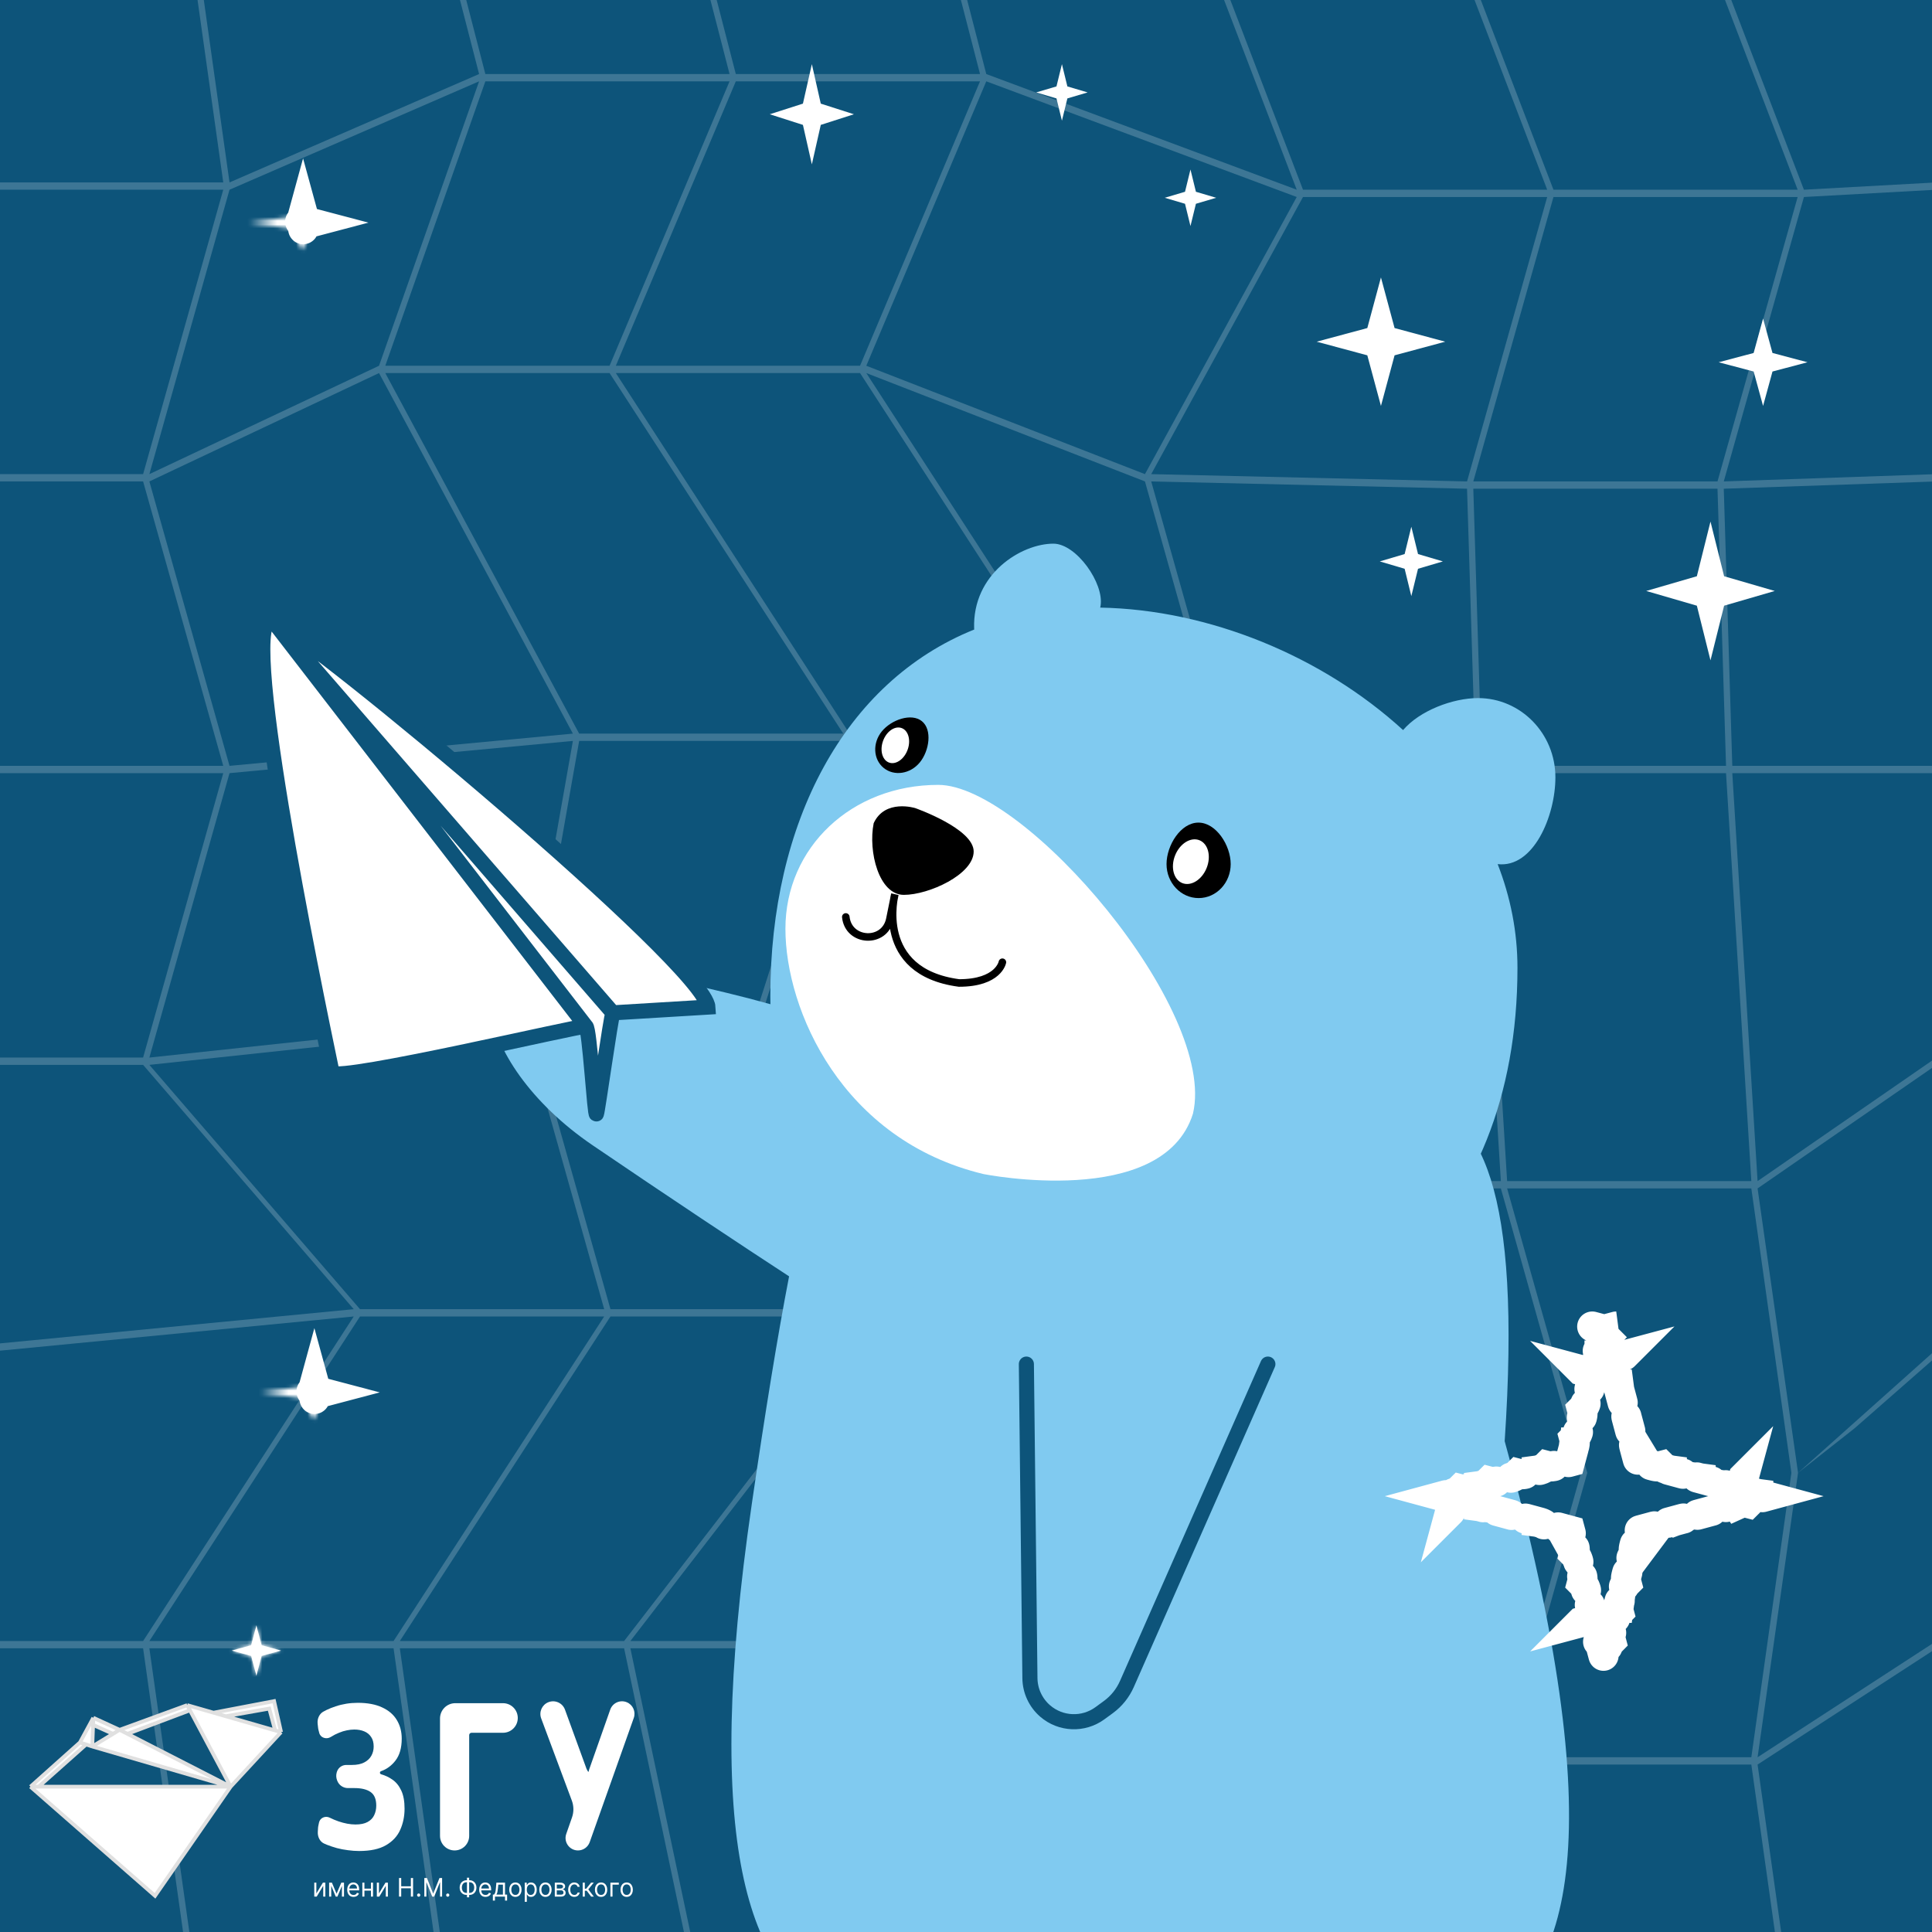 <svg width="512" height="512" viewBox="0 0 512 512" fill="none" xmlns="http://www.w3.org/2000/svg">
<rect x="0" y="0" width="512" height="512" fill="#808080" stroke="none"/>
<g clip-path="url(#clip0_55_574)">
<rect width="512" height="512" fill="#0D547A"/>
<path fill-rule="evenodd" clip-rule="evenodd" d="M-17 -28H514V513.159H-17V-28ZM-16.17 -27.034H48.545L59.165 48.342H-16.17V-27.034ZM50.205 -27.034H114.92L126.965 19.622L60.825 48.342L50.205 -27.034ZM181.295 -27.034H116.58L128.624 19.622H193.34L181.295 -27.034ZM182.955 -27.034H247.67L259.715 19.622H194.999L182.955 -27.034ZM314.045 -27.034H249.33L261.374 19.622L343.647 50.275L314.045 -27.034ZM315.705 -27.034H380.42L410.022 50.275H345.307L315.705 -27.034ZM446.795 -27.034H382.08L411.682 50.275H476.397L446.795 -27.034ZM448.455 -27.034H513.17V48.342L478.057 50.275L448.455 -27.034ZM59.165 50.275H-16.17V125.65H37.925L59.165 50.275ZM60.825 50.275L126.965 21.555L100.446 96.93L39.585 125.65L60.825 50.275ZM193.34 21.555H128.624L102.106 96.93H161.543L193.34 21.555ZM194.999 21.555H259.715L227.918 96.93H163.203L194.999 21.555ZM343.647 52.208L261.374 21.555L229.578 96.93L303.425 125.65L343.647 52.208ZM345.307 52.208H410.022L388.782 127.583L305.085 125.65L345.307 52.208ZM476.397 52.208H411.682L390.441 127.583H455.157L476.397 52.208ZM478.057 52.208L513.17 50.275V125.65L456.817 127.583L478.057 52.208ZM37.925 127.583H-16.17V202.959H59.165L37.925 127.583ZM39.585 127.583L100.446 98.863L151.823 194.416L60.825 202.959L39.585 127.583ZM161.543 98.863H102.106L153.483 194.416H223.477L161.543 98.863ZM163.203 98.863H227.918L289.852 194.416H225.136L163.203 98.863ZM303.425 127.583L229.578 98.863L291.511 194.416L324.665 202.959L303.425 127.583ZM305.085 127.583L388.782 129.516L391.04 202.959H326.325L305.085 127.583ZM455.157 129.516H390.441L392.7 202.959H457.415L455.157 129.516ZM456.817 129.516L513.17 127.583V202.959H459.075L456.817 129.516ZM59.165 204.892H-16.17V280.267H37.925L59.165 204.892ZM60.825 204.892L151.823 196.349L138.879 269.637L39.585 280.267L60.825 204.892ZM223.477 196.349H153.483L140.538 269.637H199.976L223.477 196.349ZM225.136 196.349H289.852L259.715 313.007L201.635 269.637L225.136 196.349ZM324.665 204.892L291.511 196.349L261.374 313.007H331.368L324.665 204.892ZM326.325 204.892H391.04L397.743 313.007H333.027L326.325 204.892ZM457.415 204.892H392.7L399.402 313.007H464.118L457.415 204.892ZM459.075 204.892H513.17V280.267L465.777 313.007L459.075 204.892ZM37.925 282.2H-16.17V357.576L93.744 346.946L37.925 282.2ZM39.585 282.2L138.879 271.57L160.119 346.946H95.403L39.585 282.2ZM199.976 271.57H140.538L161.778 346.946H231.772L199.976 271.57ZM201.635 271.57L259.715 314.94L288.192 383.5L233.431 346.946L201.635 271.57ZM331.368 314.94H261.374L289.852 383.5L352.608 390.316L331.368 314.94ZM333.027 314.94H397.743L418.983 390.316H354.267L333.027 314.94ZM464.118 314.94H399.402L420.642 390.316H474.738L464.118 314.94ZM465.777 314.94L513.17 282.2V357.576L476.5 390.316L465.777 314.94ZM93.744 348.879L-16.17 359.508V434.884H37.925L93.744 348.879ZM95.403 348.879H160.119L104.3 434.884H39.585L95.403 348.879ZM231.772 348.879H161.778L105.96 434.884H165.397L231.772 348.879ZM233.431 348.879L288.192 383.5L231.772 434.884H167.056L233.431 348.879ZM352.608 390.316L289.852 383.5L233.431 434.884L331.368 465.692L352.608 390.316ZM354.267 390.316H418.983L397.743 465.692H333.027L354.267 390.316ZM474.738 390.316H420.642L399.402 465.692H464.118L474.738 390.316ZM476.5 390.316L491.5 378.5L513.17 359.508V434.884L465.777 465.692L476.5 390.316ZM37.925 436.817H-16.17V512.193H48.545L37.925 436.817ZM39.585 436.817H104.3L114.92 512.193H50.205L39.585 436.817ZM165.397 436.817H105.96L116.58 512.193H181.295L165.397 436.817ZM167.056 436.817H231.772L247.67 512.193H182.955L167.056 436.817ZM331.368 467.624L233.431 436.817L249.33 512.193L341.988 543L331.368 467.624ZM333.027 467.624H397.743L408.363 543H343.647L333.027 467.624ZM464.118 467.624H399.402L410.022 543H474.738L464.118 467.624ZM465.777 467.624L513.17 436.817V512.193L476.397 543L465.777 467.624Z" fill="white" fill-opacity="0.2"/>
<path d="M215.149 17L217.514 27.463L226.297 30.28L217.514 33.097L215.149 43.56L212.784 33.097L204 30.28L212.784 27.463L215.149 17Z" fill="white"/>
<path d="M281.421 17L282.866 22.902L288.234 24.492L282.866 26.081L281.421 31.983L279.976 26.081L274.608 24.492L279.976 22.902L281.421 17Z" fill="white"/>
<path d="M315.486 44.922L316.932 50.824L322.299 52.413L316.932 54.002L315.486 59.905L314.041 54.002L308.673 52.413L314.041 50.824L315.486 44.922Z" fill="white"/>
<path d="M365.965 73.526L369.578 86.94L382.998 90.552L369.578 94.163L365.965 107.577L362.352 94.163L348.933 90.552L362.352 86.94L365.965 73.526Z" fill="white"/>
<path d="M374.017 139.586L375.791 146.83L382.378 148.78L375.791 150.73L374.017 157.974L372.243 150.73L365.655 148.78L372.243 146.83L374.017 139.586Z" fill="white"/>
<path d="M467.232 84.422L469.728 93.544L479 96L469.728 98.456L467.232 107.577L464.736 98.456L455.464 96L464.736 93.544L467.232 84.422Z" fill="white"/>
<path d="M453.296 138.224L456.91 152.711L470.329 156.612L456.91 160.513L453.296 175L449.683 160.513L436.264 156.612L449.683 152.711L453.296 138.224Z" fill="white"/>
<path d="M157.034 303.495C124.389 281.282 118.003 245.127 156.322 254.652C186.77 262.221 229.244 269.299 224.912 278.661C224.243 280.106 224.317 282.98 224.808 286.755C239.504 264.953 258.758 297.094 303.755 299.926C356.222 299.926 407.755 247.926 398.755 381.926C456.254 591.424 354.222 533.426 301.755 533.426C249.288 533.426 172.755 579.924 199.255 398.426C202.837 373.888 206.055 354.103 209.116 338.244C196.952 330.324 176.684 316.865 157.034 303.495Z" fill="#80CAF0"/>
<path d="M279.158 144.076C285.233 144.076 292.658 154.576 291.658 160.576C291.633 160.729 291.603 160.877 291.571 161.02C320.396 161.548 350.376 173.863 371.835 193.476C376.191 188.349 384.977 185.001 391.698 185C403.02 185 412.198 194.403 412.198 206C412.198 216.241 406.373 230.118 396.896 228.998C400.273 237.665 402.145 246.888 402.145 256.5C402.144 325.5 355.492 361.5 301.645 361.5C247.797 361.5 204.145 317.848 204.145 264C204.145 218.032 223.689 180.709 258.188 166.828C258.17 166.749 258.158 166.666 258.158 166.576C257.658 152.076 270.658 144.076 279.158 144.076Z" fill="#80CAF0"/>
<path d="M316.145 295.141C308.145 320.641 260.645 311.141 260.645 311.141C223.145 302.141 208.145 267.68 208.145 246.141C208.145 224.602 225.645 208 248.645 208C271.645 208 322.645 267.641 316.145 295.141Z" fill="white"/>
<path d="M258.034 225.65C258.034 231.725 246.161 237.15 239.534 237.15C232.906 237.15 230.034 225.65 231.534 218.15C234.534 211.65 242.534 214.15 242.534 214.15C242.534 214.15 258.034 219.575 258.034 225.65Z" fill="black"/>
<path d="M326.145 229C326.145 233.971 322.339 238 317.645 238C312.95 238 309.145 233.971 309.145 229C309.145 224.03 312.898 218 317.593 218C322.287 218 326.145 224.03 326.145 229Z" fill="black"/>
<ellipse cx="315.594" cy="228.35" rx="4.5" ry="6.115" transform="rotate(21.811 315.594 228.35)" fill="white"/>
<path d="M233.69 193.825C231.18 196.908 231.401 201.245 234.185 203.512C236.969 205.778 241.261 205.116 243.772 202.032C246.282 198.949 247.102 193.396 244.318 191.129C241.534 188.863 236.201 190.741 233.69 193.825Z" fill="black"/>
<ellipse cx="3.464" cy="4.863" rx="3.464" ry="4.863" transform="matrix(-0.959 -0.283 -0.313 0.95 242.118 193.875)" fill="white"/>
<path d="M224.145 243V243C224.844 249.735 234.479 250.199 235.822 243.562L236.846 238.5L237.145 237C237.145 237 231.645 257.5 254.145 260.5C264.645 260.5 265.645 255 265.645 255" stroke="black" stroke-width="2" stroke-linecap="round"/>
<path d="M88.029 284.365C82.918 259.866 62.425 160.565 72.295 164.494C82.165 168.424 186.915 255.702 187.606 266.889L162.416 268.412C161.827 269.89 158.422 294.311 158.069 295.197C157.628 296.305 156.262 272.38 155.275 271.987C154.288 271.594 90.548 286.652 88.029 284.365Z" fill="white"/>
<path d="M72.295 164.494C62.425 160.565 82.918 259.866 88.029 284.365C90.548 286.652 154.288 271.594 155.275 271.987M72.295 164.494C82.165 168.424 186.915 255.702 187.606 266.889L162.416 268.412M72.295 164.494L162.416 268.412M72.295 164.494L155.275 271.987M162.416 268.412C161.827 269.89 158.422 294.311 158.069 295.197C157.628 296.305 156.262 272.38 155.275 271.987" stroke="#0D547A" stroke-width="4"/>
<path d="M80.745 58.673L81.983 59L80.745 59.327L80.319 60.879L79.894 59.327L78.655 59L79.894 58.673L80.319 57.12L80.745 58.673Z" stroke="white" stroke-width="8" stroke-linecap="round" stroke-dasharray="4 4"/>
<mask id="path-21-inside-1_55_574" fill="white">
<path d="M80.073 51.714L83.064 57.454L94.176 59L83.064 60.545L80.073 66.286L77.081 60.545L65.969 59L77.081 57.454L80.073 51.714Z"/>
</mask>
<path d="M80.073 51.714L83.62 49.865L80.073 43.06L76.525 49.865L80.073 51.714ZM83.064 57.454L79.517 59.303L80.47 61.132L82.513 61.416L83.064 57.454ZM94.176 59L94.727 62.962V55.038L94.176 59ZM83.064 60.545L82.513 56.584L80.47 56.868L79.517 58.697L83.064 60.545ZM80.073 66.286L76.525 68.134L80.073 74.94L83.62 68.134L80.073 66.286ZM77.081 60.545L80.628 58.697L79.675 56.868L77.632 56.584L77.081 60.545ZM65.969 59L65.418 55.038V62.962L65.969 59ZM77.081 57.454L77.632 61.416L79.675 61.132L80.628 59.303L77.081 57.454ZM75.778 51.3C74.756 53.26 75.517 55.675 77.476 56.696C79.435 57.717 81.851 56.957 82.872 54.998L75.778 51.3ZM81.376 57.868C82.397 55.909 81.636 53.493 79.677 52.472C77.718 51.451 75.303 52.212 74.282 54.171L81.376 57.868ZM73.752 53.879C71.564 54.183 70.037 56.204 70.341 58.392C70.645 60.58 72.666 62.107 74.854 61.803L73.752 53.879ZM69.298 62.575C71.486 62.271 73.013 60.251 72.709 58.062C72.405 55.874 70.384 54.347 68.196 54.652L69.298 62.575ZM68.196 63.348C70.384 63.653 72.405 62.126 72.709 59.937C73.013 57.749 71.486 55.729 69.298 55.425L68.196 63.348ZM74.854 56.197C72.666 55.893 70.645 57.42 70.341 59.608C70.037 61.796 71.564 63.817 73.752 64.121L74.854 56.197ZM74.282 63.829C75.303 65.788 77.718 66.549 79.677 65.528C81.636 64.507 82.397 62.091 81.376 60.132L74.282 63.829ZM82.872 63.002C81.851 61.043 79.435 60.282 77.476 61.303C75.517 62.325 74.756 64.74 75.778 66.699L82.872 63.002ZM84.368 66.699C85.389 64.74 84.628 62.325 82.669 61.303C80.71 60.282 78.294 61.043 77.273 63.002L84.368 66.699ZM78.769 60.132C77.748 62.091 78.509 64.507 80.468 65.528C82.427 66.549 84.842 65.788 85.864 63.829L78.769 60.132ZM86.393 64.121C88.581 63.817 90.108 61.796 89.804 59.608C89.5 57.42 87.479 55.893 85.291 56.197L86.393 64.121ZM90.847 55.425C88.659 55.729 87.132 57.749 87.436 59.937C87.74 62.126 89.761 63.653 91.949 63.348L90.847 55.425ZM91.949 54.652C89.761 54.347 87.74 55.874 87.436 58.062C87.132 60.251 88.659 62.271 90.847 62.575L91.949 54.652ZM85.291 61.803C87.479 62.107 89.5 60.58 89.804 58.392C90.108 56.204 88.581 54.183 86.393 53.879L85.291 61.803ZM85.864 54.171C84.842 52.212 82.427 51.451 80.468 52.472C78.509 53.493 77.748 55.909 78.769 57.868L85.864 54.171ZM77.273 54.998C78.294 56.957 80.71 57.717 82.669 56.696C84.628 55.675 85.389 53.26 84.368 51.3L77.273 54.998ZM80.073 51.714L76.525 49.865L75.778 51.3L79.325 53.149L82.872 54.998L83.62 53.563L80.073 51.714ZM77.829 56.019L74.282 54.171L73.534 55.606L77.081 57.454L80.628 59.303L81.376 57.868L77.829 56.019ZM77.081 57.454L76.53 53.493L73.752 53.879L74.303 57.841L74.854 61.803L77.632 61.416L77.081 57.454ZM68.747 58.614L68.196 54.652L65.418 55.038L65.969 59L66.52 62.962L69.298 62.575L68.747 58.614ZM65.969 59L65.418 62.962L68.196 63.348L68.747 59.386L69.298 55.425L66.52 55.038L65.969 59ZM74.303 60.159L73.752 64.121L76.53 64.507L77.081 60.545L77.632 56.584L74.854 56.197L74.303 60.159ZM77.081 60.545L73.534 62.394L74.282 63.829L77.829 61.98L81.376 60.132L80.628 58.697L77.081 60.545ZM79.325 64.851L75.778 66.699L76.525 68.134L80.073 66.286L83.62 64.437L82.872 63.002L79.325 64.851ZM80.073 66.286L83.62 68.134L84.368 66.699L80.82 64.851L77.273 63.002L76.525 64.437L80.073 66.286ZM82.316 61.98L85.864 63.829L86.611 62.394L83.064 60.545L79.517 58.697L78.769 60.132L82.316 61.98ZM83.064 60.545L83.615 64.507L86.393 64.121L85.842 60.159L85.291 56.197L82.513 56.584L83.064 60.545ZM91.398 59.386L91.949 63.348L94.727 62.962L94.176 59L93.625 55.038L90.847 55.425L91.398 59.386ZM94.176 59L94.727 55.038L91.949 54.652L91.398 58.614L90.847 62.575L93.625 62.962L94.176 59ZM85.842 57.841L86.393 53.879L83.615 53.493L83.064 57.454L82.513 61.416L85.291 61.803L85.842 57.841ZM83.064 57.454L86.611 55.606L85.864 54.171L82.316 56.019L78.769 57.868L79.517 59.303L83.064 57.454ZM80.82 53.149L84.368 51.3L83.62 49.865L80.073 51.714L76.525 53.563L77.273 54.998L80.82 53.149ZM80.073 51.714L87.167 48.017L80.073 34.405L72.978 48.017L80.073 51.714ZM83.064 57.454L75.97 61.152L77.876 64.81L81.962 65.378L83.064 57.454ZM94.176 59L95.278 66.924V51.076L94.176 59ZM83.064 60.545L81.962 52.622L77.876 53.19L75.97 56.848L83.064 60.545ZM80.073 66.286L72.978 69.983L80.073 83.595L87.167 69.983L80.073 66.286ZM77.081 60.545L84.175 56.848L82.269 53.19L78.183 52.622L77.081 60.545ZM65.969 59L64.867 51.076V66.924L65.969 59ZM77.081 57.454L78.183 65.378L82.269 64.81L84.175 61.152L77.081 57.454ZM72.23 49.452C70.188 53.37 71.709 58.202 75.627 60.243C79.545 62.286 84.377 60.765 86.419 56.847L72.23 49.452ZM84.923 59.717C86.965 55.799 85.444 50.967 81.526 48.925C77.608 46.883 72.776 48.404 70.734 52.322L84.923 59.717ZM73.201 49.917C68.825 50.526 65.77 54.567 66.379 58.943C66.988 63.319 71.029 66.373 75.405 65.764L73.201 49.917ZM69.849 66.537C74.225 65.929 77.279 61.888 76.671 57.511C76.062 53.135 72.021 50.081 67.645 50.69L69.849 66.537ZM67.645 67.31C72.021 67.919 76.062 64.865 76.671 60.489C77.279 56.112 74.225 52.071 69.849 51.463L67.645 67.31ZM75.405 52.235C71.029 51.627 66.988 54.681 66.379 59.057C65.77 63.433 68.825 67.474 73.201 68.083L75.405 52.235ZM70.734 65.678C72.776 69.596 77.608 71.117 81.526 69.075C85.444 67.033 86.965 62.201 84.923 58.283L70.734 65.678ZM86.419 61.153C84.377 57.235 79.545 55.714 75.627 57.756C71.709 59.798 70.188 64.63 72.23 68.548L86.419 61.153ZM87.915 68.548C89.957 64.63 88.436 59.798 84.518 57.756C80.6 55.714 75.768 57.235 73.726 61.153L87.915 68.548ZM75.222 58.283C73.18 62.201 74.701 67.033 78.619 69.075C82.537 71.117 87.368 69.596 89.411 65.678L75.222 58.283ZM86.944 68.083C91.32 67.474 94.375 63.433 93.766 59.057C93.157 54.681 89.116 51.627 84.74 52.235L86.944 68.083ZM90.296 51.463C85.92 52.071 82.865 56.112 83.474 60.489C84.083 64.865 88.124 67.919 92.5 67.31L90.296 51.463ZM92.5 50.69C88.124 50.081 84.083 53.135 83.474 57.511C82.865 61.888 85.92 65.929 90.296 66.537L92.5 50.69ZM84.74 65.764C89.116 66.373 93.157 63.319 93.766 58.943C94.375 54.567 91.32 50.526 86.944 49.917L84.74 65.764ZM89.411 52.322C87.368 48.404 82.537 46.883 78.619 48.925C74.701 50.967 73.18 55.799 75.222 59.717L89.411 52.322ZM73.726 56.847C75.768 60.765 80.6 62.286 84.518 60.243C88.436 58.202 89.957 53.37 87.915 49.452L73.726 56.847ZM80.073 51.714L72.978 48.017L72.23 49.452L79.325 53.149L86.419 56.847L87.167 55.412L80.073 51.714ZM77.829 56.019L70.734 52.322L69.987 53.757L77.081 57.454L84.175 61.152L84.923 59.717L77.829 56.019ZM77.081 57.454L75.979 49.531L73.201 49.917L74.303 57.841L75.405 65.764L78.183 65.378L77.081 57.454ZM68.747 58.614L67.645 50.69L64.867 51.076L65.969 59L67.071 66.924L69.849 66.537L68.747 58.614ZM65.969 59L64.867 66.924L67.645 67.31L68.747 59.386L69.849 51.463L67.071 51.076L65.969 59ZM74.303 60.159L73.201 68.083L75.979 68.469L77.081 60.545L78.183 52.622L75.405 52.235L74.303 60.159ZM77.081 60.545L69.987 64.243L70.734 65.678L77.829 61.98L84.923 58.283L84.175 56.848L77.081 60.545ZM79.325 64.851L72.23 68.548L72.978 69.983L80.073 66.286L87.167 62.588L86.419 61.153L79.325 64.851ZM80.073 66.286L87.167 69.983L87.915 68.548L80.82 64.851L73.726 61.153L72.978 62.588L80.073 66.286ZM82.316 61.98L89.411 65.678L90.159 64.243L83.064 60.545L75.97 56.848L75.222 58.283L82.316 61.98ZM83.064 60.545L84.166 68.469L86.944 68.083L85.842 60.159L84.74 52.235L81.962 52.622L83.064 60.545ZM91.398 59.386L92.5 67.31L95.278 66.924L94.176 59L93.074 51.076L90.296 51.463L91.398 59.386ZM94.176 59L95.278 51.076L92.5 50.69L91.398 58.614L90.296 66.537L93.074 66.924L94.176 59ZM85.842 57.841L86.944 49.917L84.166 49.531L83.064 57.454L81.962 65.378L84.74 65.764L85.842 57.841ZM83.064 57.454L90.159 53.757L89.411 52.322L82.316 56.019L75.222 59.717L75.97 61.152L83.064 57.454ZM80.82 53.149L87.915 49.452L87.167 48.017L80.073 51.714L72.978 55.412L73.726 56.847L80.82 53.149Z" fill="white" mask="url(#path-21-inside-1_55_574)"/>
<path d="M426.928 360.158C426.741 359.459 426.751 358.754 426.925 358.102C426.449 357.623 426.087 357.017 425.899 356.317L425.139 353.475L424.378 356.317C424.191 357.016 423.829 357.622 423.353 358.101C423.526 358.753 423.538 359.459 423.351 360.158M426.928 360.158L430.371 359.236C430.372 359.236 430.374 359.237 430.375 359.236L426.928 360.158ZM426.928 360.158L427.955 364C428.142 364.699 428.504 365.304 428.98 365.783C428.807 366.436 428.796 367.142 428.983 367.841M428.983 367.841L432.431 366.918H432.432L428.983 367.841ZM428.983 367.841L430.011 371.682C430.198 372.381 430.56 372.986 431.036 373.465C430.863 374.118 430.852 374.823 431.039 375.522L432.066 379.363C432.253 380.062 432.615 380.667 433.091 381.146C432.917 381.798 432.908 382.505 433.095 383.204L433.608 385.124L434.203 387.349L436.426 387.951L438.335 388.468C439.029 388.656 439.73 388.648 440.38 388.479C440.856 388.953 441.458 389.314 442.152 389.502M442.152 389.502L443.04 386.224V386.223L442.152 389.502ZM442.152 389.502L445.969 390.536C446.663 390.724 447.364 390.716 448.014 390.548C448.49 391.022 449.091 391.382 449.786 391.57M449.786 391.57L450.674 388.292V388.291L449.786 391.57ZM449.786 391.57L453.604 392.604C454.298 392.793 454.999 392.785 455.648 392.616C456.125 393.09 456.726 393.45 457.421 393.639M457.421 393.639L458.309 390.36V390.359L457.421 393.639ZM457.421 393.639L461.237 394.673M461.237 394.673L462.126 391.392L462.125 391.394L461.237 394.673ZM461.237 394.673C461.932 394.861 462.633 394.853 463.283 394.685C463.759 395.158 464.36 395.519 465.055 395.707M465.055 395.707L465.942 392.429V392.428L465.055 395.707ZM465.055 395.707L467.981 396.5L465.055 397.293C464.36 397.481 463.759 397.841 463.283 398.314C462.633 398.146 461.932 398.139 461.237 398.327M461.237 398.327L462.125 401.605L462.126 401.607L461.237 398.327ZM461.237 398.327L457.421 399.361C456.726 399.549 456.125 399.909 455.648 400.383C455.061 400.231 454.432 400.21 453.804 400.347L453.604 400.396L449.786 401.43C449.092 401.618 448.49 401.978 448.014 402.451C447.364 402.283 446.663 402.276 445.969 402.464M445.969 402.464L446.856 405.742L446.857 405.744L445.969 402.464ZM445.969 402.464L442.152 403.498C441.458 403.686 440.856 404.046 440.38 404.52C439.792 404.367 439.163 404.347 438.535 404.483L438.335 404.532L436.426 405.049L434.203 405.651L433.608 407.876L433.095 409.796C432.908 410.495 432.917 411.201 433.091 411.854C432.615 412.332 432.253 412.938 432.066 413.637L431.039 417.478C430.852 418.176 430.863 418.882 431.036 419.534C430.56 420.013 430.198 420.619 430.011 421.318L428.983 425.159M428.983 425.159L432.432 426.081H432.431L428.983 425.159ZM428.983 425.159C428.796 425.858 428.807 426.563 428.98 427.216C428.504 427.695 428.142 428.301 427.955 429L426.928 432.842C426.741 433.54 426.752 434.245 426.925 434.897C426.494 435.331 426.157 435.868 425.958 436.484L425.899 436.683L425.139 439.524L424.378 436.683L424.32 436.484C424.121 435.868 423.783 435.332 423.353 434.898C423.526 434.246 423.538 433.541 423.351 432.842L422.322 429M422.322 429L418.878 429.922L418.879 429.921L422.322 429ZM422.322 429C422.135 428.301 421.773 427.695 421.297 427.216C421.47 426.563 421.482 425.858 421.295 425.159L420.268 421.318L420.209 421.121C420.01 420.505 419.672 419.968 419.241 419.534C419.414 418.882 419.426 418.176 419.239 417.478L418.212 413.637L418.153 413.439C417.954 412.823 417.617 412.286 417.186 411.853C417.359 411.2 417.371 410.495 417.184 409.796L416.67 407.876L416.074 405.651L413.852 405.049L411.943 404.532L411.743 404.483C411.115 404.347 410.485 404.367 409.897 404.52C409.421 404.046 408.82 403.686 408.126 403.498M408.126 403.498L407.237 406.775V406.776L408.126 403.498ZM408.126 403.498L404.309 402.464L404.109 402.415C403.481 402.278 402.851 402.299 402.264 402.451C401.788 401.978 401.186 401.618 400.492 401.43L396.675 400.396L396.475 400.347C395.846 400.21 395.217 400.231 394.629 400.383C394.153 399.91 393.552 399.549 392.857 399.361M392.857 399.361L391.969 402.639V402.64L392.857 399.361ZM392.857 399.361L389.04 398.327L388.84 398.278C388.211 398.142 387.582 398.162 386.994 398.314C386.518 397.841 385.918 397.481 385.224 397.293M385.224 397.293L384.337 400.565C384.336 400.567 384.335 400.569 384.334 400.57L385.224 397.293ZM385.224 397.293L382.296 396.5L385.224 395.707M385.224 395.707L384.334 392.429C384.335 392.43 384.335 392.431 384.336 392.433L385.224 395.707ZM385.224 395.707C385.918 395.519 386.518 395.158 386.994 394.685C387.644 394.853 388.345 394.861 389.04 394.673L392.857 393.639M392.857 393.639L391.969 390.359V390.36L392.857 393.639ZM392.857 393.639C393.552 393.451 394.153 393.09 394.629 392.616C395.217 392.769 395.846 392.79 396.475 392.653L396.675 392.604L400.492 391.57C401.187 391.382 401.788 391.021 402.264 390.548C402.914 390.716 403.614 390.724 404.309 390.536L408.126 389.502M408.126 389.502L407.237 386.223V386.224L408.126 389.502ZM408.126 389.502C408.82 389.314 409.421 388.953 409.897 388.479C410.485 388.632 411.114 388.653 411.743 388.517L411.943 388.468L413.852 387.951L416.074 387.349L416.67 385.124L417.184 383.204M417.184 383.204L413.734 382.281H413.735L417.184 383.204ZM417.184 383.204C417.371 382.505 417.359 381.799 417.186 381.146C417.616 380.713 417.954 380.177 418.153 379.561L418.212 379.363L419.239 375.522C419.426 374.823 419.415 374.118 419.241 373.465C419.672 373.032 420.01 372.495 420.209 371.879L420.268 371.682L421.295 367.841C421.482 367.142 421.47 366.436 421.297 365.783C421.773 365.304 422.135 364.699 422.322 364M422.322 364L418.879 363.078L418.878 363.077L422.322 364ZM422.322 364L423.351 360.158M423.351 360.158L419.902 359.236C419.904 359.237 419.905 359.236 419.906 359.236L423.351 360.158ZM421.962 351.555L424.835 352.323L421.958 351.555C421.959 351.555 421.961 351.554 421.962 351.555ZM425.442 352.323L428.315 351.555C428.317 351.554 428.318 351.555 428.319 351.555L425.442 352.323Z" fill="white" stroke="white" stroke-width="8" stroke-linecap="round" stroke-dasharray="4 4"/>
<path d="M83.745 368.673L84.983 369L83.745 369.327L83.319 370.879L82.894 369.327L81.655 369L82.894 368.673L83.319 367.12L83.745 368.673Z" stroke="white" stroke-width="8" stroke-linecap="round" stroke-dasharray="4 4"/>
<mask id="path-25-inside-2_55_574" fill="white">
<path d="M83.073 361.714L86.064 367.454L97.176 369L86.064 370.545L83.073 376.286L80.081 370.545L68.969 369L80.081 367.454L83.073 361.714Z"/>
</mask>
<path d="M83.073 361.714L86.62 359.865L83.073 353.06L79.525 359.865L83.073 361.714ZM86.064 367.454L82.517 369.303L83.47 371.132L85.513 371.416L86.064 367.454ZM97.176 369L97.727 372.962V365.038L97.176 369ZM86.064 370.545L85.513 366.584L83.47 366.868L82.517 368.697L86.064 370.545ZM83.073 376.286L79.525 378.134L83.073 384.94L86.62 378.134L83.073 376.286ZM80.081 370.545L83.628 368.697L82.675 366.868L80.632 366.584L80.081 370.545ZM68.969 369L68.418 365.038V372.962L68.969 369ZM80.081 367.454L80.632 371.416L82.675 371.132L83.628 369.303L80.081 367.454ZM78.778 361.301C77.756 363.26 78.517 365.675 80.476 366.696C82.435 367.717 84.851 366.957 85.872 364.998L78.778 361.301ZM84.376 367.868C85.397 365.909 84.636 363.493 82.677 362.472C80.718 361.451 78.303 362.212 77.282 364.171L84.376 367.868ZM76.752 363.879C74.564 364.183 73.037 366.204 73.341 368.392C73.645 370.58 75.666 372.107 77.854 371.803L76.752 363.879ZM72.298 372.575C74.486 372.271 76.013 370.251 75.709 368.062C75.405 365.874 73.384 364.347 71.196 364.652L72.298 372.575ZM71.196 373.348C73.384 373.653 75.405 372.125 75.709 369.937C76.013 367.749 74.486 365.729 72.298 365.424L71.196 373.348ZM77.854 366.197C75.666 365.893 73.645 367.42 73.341 369.608C73.037 371.796 74.564 373.817 76.752 374.121L77.854 366.197ZM77.282 373.829C78.303 375.788 80.718 376.549 82.677 375.528C84.636 374.507 85.397 372.091 84.376 370.132L77.282 373.829ZM85.872 373.002C84.851 371.043 82.435 370.282 80.476 371.303C78.517 372.325 77.756 374.74 78.778 376.699L85.872 373.002ZM87.368 376.699C88.389 374.74 87.628 372.325 85.669 371.303C83.71 370.282 81.294 371.043 80.273 373.002L87.368 376.699ZM81.769 370.132C80.748 372.091 81.509 374.507 83.468 375.528C85.427 376.549 87.842 375.788 88.864 373.829L81.769 370.132ZM89.393 374.121C91.581 373.817 93.108 371.796 92.804 369.608C92.5 367.42 90.479 365.893 88.291 366.197L89.393 374.121ZM93.847 365.424C91.659 365.729 90.132 367.749 90.436 369.937C90.74 372.125 92.761 373.653 94.949 373.348L93.847 365.424ZM94.949 364.652C92.761 364.347 90.74 365.874 90.436 368.062C90.132 370.251 91.659 372.271 93.847 372.575L94.949 364.652ZM88.291 371.803C90.479 372.107 92.5 370.58 92.804 368.392C93.108 366.204 91.581 364.183 89.393 363.879L88.291 371.803ZM88.864 364.171C87.842 362.212 85.427 361.451 83.468 362.472C81.509 363.493 80.748 365.909 81.769 367.868L88.864 364.171ZM80.273 364.998C81.294 366.957 83.71 367.717 85.669 366.696C87.628 365.675 88.389 363.26 87.368 361.301L80.273 364.998ZM83.073 361.714L79.525 359.865L78.778 361.301L82.325 363.149L85.872 364.998L86.62 363.563L83.073 361.714ZM80.829 366.019L77.282 364.171L76.534 365.606L80.081 367.454L83.628 369.303L84.376 367.868L80.829 366.019ZM80.081 367.454L79.53 363.493L76.752 363.879L77.303 367.841L77.854 371.803L80.632 371.416L80.081 367.454ZM71.747 368.614L71.196 364.652L68.418 365.038L68.969 369L69.52 372.962L72.298 372.575L71.747 368.614ZM68.969 369L68.418 372.962L71.196 373.348L71.747 369.386L72.298 365.424L69.52 365.038L68.969 369ZM77.303 370.159L76.752 374.121L79.53 374.507L80.081 370.545L80.632 366.584L77.854 366.197L77.303 370.159ZM80.081 370.545L76.534 372.394L77.282 373.829L80.829 371.981L84.376 370.132L83.628 368.697L80.081 370.545ZM82.325 374.851L78.778 376.699L79.525 378.134L83.073 376.286L86.62 374.437L85.872 373.002L82.325 374.851ZM83.073 376.286L86.62 378.134L87.368 376.699L83.82 374.851L80.273 373.002L79.525 374.437L83.073 376.286ZM85.316 371.981L88.864 373.829L89.611 372.394L86.064 370.545L82.517 368.697L81.769 370.132L85.316 371.981ZM86.064 370.545L86.615 374.507L89.393 374.121L88.842 370.159L88.291 366.197L85.513 366.584L86.064 370.545ZM94.398 369.386L94.949 373.348L97.727 372.962L97.176 369L96.625 365.038L93.847 365.424L94.398 369.386ZM97.176 369L97.727 365.038L94.949 364.652L94.398 368.614L93.847 372.575L96.625 372.962L97.176 369ZM88.842 367.841L89.393 363.879L86.615 363.493L86.064 367.454L85.513 371.416L88.291 371.803L88.842 367.841ZM86.064 367.454L89.611 365.606L88.864 364.171L85.316 366.019L81.769 367.868L82.517 369.303L86.064 367.454ZM83.82 363.149L87.368 361.301L86.62 359.865L83.073 361.714L79.525 363.563L80.273 364.998L83.82 363.149ZM83.073 361.714L90.167 358.017L83.073 344.405L75.978 358.017L83.073 361.714ZM86.064 367.454L78.97 371.152L80.876 374.81L84.962 375.378L86.064 367.454ZM97.176 369L98.278 376.924V361.076L97.176 369ZM86.064 370.545L84.962 362.622L80.876 363.19L78.97 366.848L86.064 370.545ZM83.073 376.286L75.978 379.983L83.073 393.595L90.167 379.983L83.073 376.286ZM80.081 370.545L87.175 366.848L85.269 363.19L81.183 362.622L80.081 370.545ZM68.969 369L67.867 361.076V376.924L68.969 369ZM80.081 367.454L81.183 375.378L85.269 374.81L87.175 371.152L80.081 367.454ZM75.23 359.452C73.188 363.37 74.709 368.201 78.627 370.244C82.545 372.286 87.377 370.765 89.419 366.847L75.23 359.452ZM87.923 369.717C89.965 365.799 88.444 360.967 84.526 358.925C80.608 356.883 75.776 358.404 73.734 362.322L87.923 369.717ZM76.201 359.917C71.825 360.526 68.77 364.567 69.379 368.943C69.988 373.319 74.029 376.373 78.405 375.765L76.201 359.917ZM72.849 376.537C77.225 375.929 80.279 371.888 79.671 367.511C79.062 363.135 75.021 360.081 70.645 360.69L72.849 376.537ZM70.645 377.31C75.021 377.919 79.062 374.865 79.671 370.488C80.279 366.112 77.225 362.071 72.849 361.463L70.645 377.31ZM78.405 362.235C74.029 361.627 69.988 364.681 69.379 369.057C68.77 373.433 71.825 377.474 76.201 378.083L78.405 362.235ZM73.734 375.678C75.776 379.596 80.608 381.117 84.526 379.075C88.444 377.033 89.965 372.201 87.923 368.283L73.734 375.678ZM89.419 371.153C87.377 367.235 82.545 365.714 78.627 367.756C74.709 369.798 73.188 374.63 75.23 378.548L89.419 371.153ZM90.915 378.548C92.957 374.63 91.436 369.798 87.518 367.756C83.6 365.714 78.768 367.235 76.726 371.153L90.915 378.548ZM78.222 368.283C76.18 372.201 77.701 377.033 81.619 379.075C85.537 381.117 90.368 379.596 92.411 375.678L78.222 368.283ZM89.944 378.083C94.32 377.474 97.375 373.433 96.766 369.057C96.157 364.681 92.116 361.627 87.74 362.235L89.944 378.083ZM93.296 361.463C88.92 362.071 85.865 366.112 86.474 370.488C87.083 374.865 91.124 377.919 95.5 377.31L93.296 361.463ZM95.5 360.69C91.124 360.081 87.083 363.135 86.474 367.511C85.865 371.888 88.92 375.929 93.296 376.537L95.5 360.69ZM87.74 375.765C92.116 376.373 96.157 373.319 96.766 368.943C97.375 364.567 94.32 360.526 89.944 359.917L87.74 375.765ZM92.411 362.322C90.368 358.404 85.537 356.883 81.619 358.925C77.701 360.967 76.18 365.799 78.222 369.717L92.411 362.322ZM76.726 366.847C78.768 370.765 83.6 372.286 87.518 370.244C91.436 368.201 92.957 363.37 90.915 359.452L76.726 366.847ZM83.073 361.714L75.978 358.017L75.23 359.452L82.325 363.149L89.419 366.847L90.167 365.412L83.073 361.714ZM80.829 366.019L73.734 362.322L72.987 363.757L80.081 367.454L87.175 371.152L87.923 369.717L80.829 366.019ZM80.081 367.454L78.979 359.531L76.201 359.917L77.303 367.841L78.405 375.765L81.183 375.378L80.081 367.454ZM71.747 368.614L70.645 360.69L67.867 361.076L68.969 369L70.071 376.924L72.849 376.537L71.747 368.614ZM68.969 369L67.867 376.924L70.645 377.31L71.747 369.386L72.849 361.463L70.071 361.076L68.969 369ZM77.303 370.159L76.201 378.083L78.979 378.469L80.081 370.545L81.183 362.622L78.405 362.235L77.303 370.159ZM80.081 370.545L72.987 374.243L73.734 375.678L80.829 371.981L87.923 368.283L87.175 366.848L80.081 370.545ZM82.325 374.851L75.23 378.548L75.978 379.983L83.073 376.286L90.167 372.588L89.419 371.153L82.325 374.851ZM83.073 376.286L90.167 379.983L90.915 378.548L83.82 374.851L76.726 371.153L75.978 372.588L83.073 376.286ZM85.316 371.981L92.411 375.678L93.159 374.243L86.064 370.545L78.97 366.848L78.222 368.283L85.316 371.981ZM86.064 370.545L87.166 378.469L89.944 378.083L88.842 370.159L87.74 362.235L84.962 362.622L86.064 370.545ZM94.398 369.386L95.5 377.31L98.278 376.924L97.176 369L96.074 361.076L93.296 361.463L94.398 369.386ZM97.176 369L98.278 361.076L95.5 360.69L94.398 368.614L93.296 376.537L96.074 376.924L97.176 369ZM88.842 367.841L89.944 359.917L87.166 359.531L86.064 367.454L84.962 375.378L87.74 375.765L88.842 367.841ZM86.064 367.454L93.159 363.757L92.411 362.322L85.316 366.019L78.222 369.717L78.97 371.152L86.064 367.454ZM83.82 363.149L90.915 359.452L90.167 358.017L83.073 361.714L75.978 365.412L76.726 366.847L83.82 363.149Z" fill="white" mask="url(#path-25-inside-2_55_574)"/>
<path d="M272 361.5L272.941 444.741C272.978 448.085 274.45 451.252 276.981 453.438V453.438C281.09 456.987 287.105 457.231 291.488 454.028L293.718 452.398C295.868 450.827 297.565 448.717 298.639 446.28L336 361.5" stroke="#0D547A" stroke-width="4" stroke-linecap="round"/>
<path d="M83.837 501.779L85.573 498.924H86.211V502.616H85.657V499.761L83.931 502.616H83.284V498.924H83.837V501.779Z" fill="white"/>
<path d="M89.195 501.847L90.453 498.924H90.978L89.421 502.616H88.97L87.441 498.924H87.957L89.195 501.847ZM87.779 498.924V502.616H87.225V498.924H87.779ZM90.612 502.616V498.924H91.166V502.616H90.612Z" fill="white"/>
<path d="M93.69 502.693C93.343 502.693 93.043 502.614 92.791 502.457C92.541 502.298 92.348 502.077 92.212 501.794C92.077 501.509 92.01 501.177 92.01 500.799C92.01 500.421 92.077 500.088 92.212 499.799C92.348 499.509 92.537 499.283 92.779 499.121C93.023 498.958 93.308 498.876 93.633 498.876C93.821 498.876 94.006 498.908 94.189 498.972C94.372 499.037 94.539 499.141 94.689 499.285C94.839 499.427 94.959 499.616 95.048 499.852C95.137 500.088 95.181 500.377 95.181 500.722V500.962H92.404V500.472H94.618C94.618 500.264 94.578 500.078 94.497 499.914C94.417 499.751 94.303 499.622 94.154 499.528C94.007 499.433 93.834 499.386 93.633 499.386C93.413 499.386 93.222 499.442 93.061 499.554C92.901 499.665 92.779 499.809 92.693 499.987C92.607 500.164 92.564 500.355 92.564 500.559V500.885C92.564 501.164 92.611 501.4 92.704 501.594C92.8 501.787 92.932 501.933 93.101 502.034C93.27 502.133 93.466 502.183 93.69 502.183C93.835 502.183 93.966 502.162 94.084 502.121C94.203 502.077 94.305 502.013 94.391 501.928C94.477 501.842 94.543 501.735 94.59 501.606L95.125 501.76C95.069 501.946 94.974 502.109 94.841 502.25C94.709 502.39 94.544 502.499 94.349 502.577C94.153 502.654 93.934 502.693 93.69 502.693Z" fill="white"/>
<path d="M98.435 500.51V501.039H96.446V500.51H98.435ZM96.577 498.924V502.616H96.024V498.924H96.577ZM98.857 498.924V502.616H98.304V498.924H98.857Z" fill="white"/>
<path d="M100.422 501.779L102.158 498.924H102.796V502.616H102.242V499.761L100.516 502.616H99.868V498.924H100.422V501.779Z" fill="white"/>
<path d="M105.742 502.616V497.694H106.324V499.886H108.885V497.694H109.467V502.616H108.885V500.414H106.324V502.616H105.742Z" fill="white"/>
<path d="M110.96 502.654C110.844 502.654 110.745 502.612 110.662 502.527C110.579 502.442 110.538 502.34 110.538 502.222C110.538 502.103 110.579 502.001 110.662 501.916C110.745 501.831 110.844 501.789 110.96 501.789C111.076 501.789 111.175 501.831 111.258 501.916C111.341 502.001 111.382 502.103 111.382 502.222C111.382 502.3 111.363 502.372 111.324 502.438C111.286 502.504 111.235 502.556 111.171 502.596C111.109 502.635 111.038 502.654 110.96 502.654Z" fill="white"/>
<path d="M112.451 497.694H113.145L114.778 501.779H114.834L116.467 497.694H117.161V502.616H116.617V498.876H116.57L115.069 502.616H114.543L113.042 498.876H112.995V502.616H112.451V497.694Z" fill="white"/>
<path d="M118.656 502.654C118.54 502.654 118.441 502.612 118.358 502.527C118.275 502.442 118.234 502.34 118.234 502.222C118.234 502.103 118.275 502.001 118.358 501.916C118.441 501.831 118.54 501.789 118.656 501.789C118.771 501.789 118.871 501.831 118.954 501.916C119.037 502.001 119.078 502.103 119.078 502.222C119.078 502.3 119.058 502.372 119.019 502.438C118.982 502.504 118.931 502.556 118.867 502.596C118.804 502.635 118.734 502.654 118.656 502.654Z" fill="white"/>
<path d="M123.656 498.28H124.416C124.772 498.28 125.089 498.362 125.366 498.525C125.642 498.689 125.86 498.916 126.018 499.208C126.176 499.5 126.255 499.838 126.255 500.222C126.255 500.607 126.176 500.945 126.018 501.239C125.86 501.532 125.642 501.761 125.366 501.926C125.089 502.091 124.772 502.173 124.416 502.173H123.656C123.299 502.173 122.982 502.092 122.706 501.928C122.429 501.765 122.211 501.537 122.053 501.246C121.896 500.954 121.817 500.616 121.817 500.232C121.817 499.847 121.896 499.508 122.053 499.215C122.211 498.922 122.429 498.693 122.706 498.528C122.982 498.363 123.299 498.28 123.656 498.28ZM123.656 498.809C123.383 498.809 123.154 498.867 122.966 498.984C122.78 499.101 122.638 499.266 122.541 499.48C122.446 499.693 122.398 499.943 122.398 500.232C122.398 500.517 122.446 500.765 122.541 500.977C122.638 501.188 122.78 501.352 122.966 501.469C123.154 501.586 123.383 501.645 123.656 501.645H124.416C124.688 501.645 124.917 501.586 125.103 501.469C125.29 501.352 125.432 501.187 125.527 500.974C125.624 500.761 125.673 500.51 125.673 500.222C125.673 499.937 125.624 499.689 125.527 499.477C125.432 499.266 125.29 499.101 125.103 498.984C124.917 498.867 124.688 498.809 124.416 498.809H123.656ZM124.331 497.607V502.818H123.749V497.607H124.331Z" fill="white"/>
<path d="M128.665 502.693C128.318 502.693 128.018 502.614 127.766 502.457C127.516 502.298 127.323 502.077 127.187 501.794C127.052 501.509 126.985 501.177 126.985 500.799C126.985 500.421 127.052 500.088 127.187 499.799C127.323 499.509 127.512 499.283 127.755 499.121C127.999 498.958 128.283 498.876 128.608 498.876C128.796 498.876 128.981 498.908 129.164 498.972C129.347 499.037 129.514 499.141 129.664 499.285C129.814 499.427 129.934 499.616 130.023 499.852C130.112 500.088 130.157 500.377 130.157 500.722V500.962H127.379V500.472H129.594C129.594 500.264 129.553 500.078 129.472 499.914C129.392 499.751 129.278 499.622 129.129 499.528C128.982 499.433 128.809 499.386 128.608 499.386C128.388 499.386 128.197 499.442 128.036 499.554C127.877 499.665 127.754 499.809 127.668 499.987C127.582 500.164 127.539 500.355 127.539 500.559V500.885C127.539 501.164 127.586 501.4 127.68 501.594C127.775 501.787 127.907 501.933 128.076 502.034C128.245 502.133 128.441 502.183 128.665 502.183C128.81 502.183 128.942 502.162 129.059 502.121C129.178 502.077 129.28 502.013 129.366 501.928C129.452 501.842 129.519 501.735 129.565 501.606L130.1 501.76C130.044 501.946 129.949 502.109 129.816 502.25C129.684 502.39 129.519 502.499 129.324 502.577C129.128 502.654 128.909 502.693 128.665 502.693Z" fill="white"/>
<path d="M130.614 503.673V502.087H130.914C130.988 502.008 131.051 501.924 131.104 501.832C131.157 501.741 131.204 501.633 131.243 501.508C131.283 501.381 131.318 501.227 131.346 501.046C131.374 500.864 131.399 500.643 131.421 500.386L131.543 498.924H133.832V502.087H134.386V503.673H133.832V502.616H131.168V503.673H130.614ZM131.543 502.087H133.279V499.453H132.059L131.965 500.386C131.926 500.772 131.878 501.109 131.82 501.397C131.762 501.686 131.67 501.916 131.543 502.087Z" fill="white"/>
<path d="M136.584 502.693C136.259 502.693 135.974 502.613 135.728 502.455C135.484 502.296 135.293 502.074 135.156 501.789C135.02 501.504 134.952 501.171 134.952 500.789C134.952 500.405 135.02 500.069 135.156 499.782C135.293 499.496 135.484 499.273 135.728 499.114C135.974 498.956 136.259 498.876 136.584 498.876C136.91 498.876 137.194 498.956 137.438 499.114C137.684 499.273 137.874 499.496 138.01 499.782C138.148 500.069 138.217 500.405 138.217 500.789C138.217 501.171 138.148 501.504 138.01 501.789C137.874 502.074 137.684 502.296 137.438 502.455C137.194 502.613 136.91 502.693 136.584 502.693ZM136.584 502.183C136.831 502.183 137.035 502.118 137.194 501.988C137.354 501.859 137.472 501.688 137.548 501.477C137.625 501.265 137.663 501.036 137.663 500.789C137.663 500.543 137.625 500.313 137.548 500.1C137.472 499.886 137.354 499.714 137.194 499.583C137.035 499.451 136.831 499.386 136.584 499.386C136.337 499.386 136.134 499.451 135.974 499.583C135.815 499.714 135.697 499.886 135.62 500.1C135.544 500.313 135.505 500.543 135.505 500.789C135.505 501.036 135.544 501.265 135.62 501.477C135.697 501.688 135.815 501.859 135.974 501.988C136.134 502.118 136.337 502.183 136.584 502.183Z" fill="white"/>
<path d="M139.062 504V498.924H139.597V499.511H139.662C139.703 499.447 139.759 499.365 139.831 499.266C139.905 499.165 140.01 499.075 140.146 498.996C140.283 498.916 140.469 498.876 140.704 498.876C141.007 498.876 141.275 498.954 141.506 499.109C141.738 499.265 141.918 499.485 142.048 499.77C142.178 500.055 142.243 500.392 142.243 500.78C142.243 501.171 142.178 501.509 142.048 501.796C141.918 502.081 141.738 502.302 141.508 502.459C141.279 502.615 141.013 502.693 140.713 502.693C140.482 502.693 140.296 502.653 140.157 502.575C140.018 502.495 139.911 502.404 139.836 502.303C139.761 502.201 139.703 502.116 139.662 502.049H139.615V504H139.062ZM139.606 500.77C139.606 501.049 139.646 501.295 139.726 501.508C139.805 501.719 139.922 501.885 140.075 502.005C140.228 502.124 140.416 502.183 140.638 502.183C140.87 502.183 141.063 502.121 141.218 501.996C141.374 501.869 141.491 501.699 141.569 501.486C141.649 501.271 141.689 501.033 141.689 500.77C141.689 500.51 141.65 500.277 141.572 500.068C141.495 499.858 141.379 499.693 141.222 499.571C141.067 499.447 140.873 499.386 140.638 499.386C140.413 499.386 140.224 499.444 140.071 499.561C139.917 499.677 139.802 499.838 139.723 500.047C139.645 500.253 139.606 500.494 139.606 500.77Z" fill="white"/>
<path d="M144.551 502.693C144.225 502.693 143.94 502.613 143.695 502.455C143.451 502.296 143.26 502.074 143.122 501.789C142.986 501.504 142.918 501.171 142.918 500.789C142.918 500.405 142.986 500.069 143.122 499.782C143.26 499.496 143.451 499.273 143.695 499.114C143.94 498.956 144.225 498.876 144.551 498.876C144.876 498.876 145.161 498.956 145.405 499.114C145.65 499.273 145.841 499.496 145.977 499.782C146.115 500.069 146.183 500.405 146.183 500.789C146.183 501.171 146.115 501.504 145.977 501.789C145.841 502.074 145.65 502.296 145.405 502.455C145.161 502.613 144.876 502.693 144.551 502.693ZM144.551 502.183C144.798 502.183 145.001 502.118 145.161 501.988C145.32 501.859 145.438 501.688 145.515 501.477C145.591 501.265 145.63 501.036 145.63 500.789C145.63 500.543 145.591 500.313 145.515 500.1C145.438 499.886 145.32 499.714 145.161 499.583C145.001 499.451 144.798 499.386 144.551 499.386C144.304 499.386 144.1 499.451 143.941 499.583C143.781 499.714 143.663 499.886 143.587 500.1C143.51 500.313 143.472 500.543 143.472 500.789C143.472 501.036 143.51 501.265 143.587 501.477C143.663 501.688 143.781 501.859 143.941 501.988C144.1 502.118 144.304 502.183 144.551 502.183Z" fill="white"/>
<path d="M147.028 502.616V498.924H148.501C148.889 498.924 149.197 499.014 149.426 499.194C149.654 499.373 149.768 499.61 149.768 499.905C149.768 500.129 149.703 500.303 149.573 500.426C149.444 500.548 149.277 500.631 149.074 500.674C149.207 500.693 149.336 500.741 149.461 500.818C149.587 500.895 149.692 501.001 149.775 501.135C149.858 501.268 149.899 501.432 149.899 501.626C149.899 501.815 149.853 501.984 149.759 502.133C149.665 502.282 149.53 502.399 149.355 502.486C149.18 502.572 148.971 502.616 148.727 502.616H147.028ZM147.554 502.097H148.727C148.917 502.097 149.067 502.05 149.175 501.957C149.283 501.864 149.336 501.738 149.336 501.577C149.336 501.387 149.283 501.237 149.175 501.128C149.067 501.018 148.917 500.962 148.727 500.962H147.554V502.097ZM147.554 500.472H148.501C148.65 500.472 148.777 500.451 148.884 500.41C148.99 500.366 149.071 500.305 149.128 500.227C149.186 500.147 149.215 500.052 149.215 499.943C149.215 499.788 149.151 499.666 149.025 499.578C148.898 499.488 148.723 499.443 148.501 499.443H147.554V500.472Z" fill="white"/>
<path d="M152.201 502.693C151.863 502.693 151.572 502.611 151.329 502.447C151.085 502.284 150.897 502.059 150.766 501.772C150.634 501.485 150.569 501.158 150.569 500.789C150.569 500.414 150.636 500.084 150.77 499.797C150.906 499.508 151.096 499.283 151.338 499.121C151.582 498.958 151.866 498.876 152.192 498.876C152.445 498.876 152.673 498.924 152.877 499.02C153.08 499.117 153.247 499.251 153.376 499.424C153.506 499.597 153.587 499.799 153.618 500.03H153.064C153.022 499.862 152.928 499.713 152.783 499.583C152.639 499.451 152.445 499.386 152.201 499.386C151.985 499.386 151.796 499.443 151.633 499.559C151.472 499.673 151.347 499.834 151.256 500.042C151.167 500.249 151.122 500.491 151.122 500.77C151.122 501.055 151.166 501.304 151.253 501.515C151.343 501.726 151.468 501.891 151.629 502.008C151.791 502.125 151.982 502.183 152.201 502.183C152.345 502.183 152.476 502.157 152.593 502.106C152.71 502.055 152.809 501.981 152.891 501.885C152.972 501.789 153.03 501.674 153.064 501.539H153.618C153.587 501.757 153.509 501.953 153.386 502.128C153.264 502.301 153.102 502.439 152.9 502.541C152.7 502.642 152.467 502.693 152.201 502.693Z" fill="white"/>
<path d="M154.427 502.616V498.924H154.981V500.53H155.347L156.641 498.924H157.355L155.9 500.703L157.373 502.616H156.66L155.478 501.058H154.981V502.616H154.427Z" fill="white"/>
<path d="M159.29 502.693C158.965 502.693 158.68 502.613 158.434 502.455C158.19 502.296 157.999 502.074 157.862 501.789C157.726 501.504 157.658 501.171 157.658 500.789C157.658 500.405 157.726 500.069 157.862 499.782C157.999 499.496 158.19 499.273 158.434 499.114C158.68 498.956 158.965 498.876 159.29 498.876C159.616 498.876 159.9 498.956 160.144 499.114C160.39 499.273 160.58 499.496 160.716 499.782C160.854 500.069 160.923 500.405 160.923 500.789C160.923 501.171 160.854 501.504 160.716 501.789C160.58 502.074 160.39 502.296 160.144 502.455C159.9 502.613 159.616 502.693 159.29 502.693ZM159.29 502.183C159.537 502.183 159.741 502.118 159.9 501.988C160.06 501.859 160.178 501.688 160.254 501.477C160.331 501.265 160.369 501.036 160.369 500.789C160.369 500.543 160.331 500.313 160.254 500.1C160.178 499.886 160.06 499.714 159.9 499.583C159.741 499.451 159.537 499.386 159.29 499.386C159.043 499.386 158.84 499.451 158.68 499.583C158.521 499.714 158.403 499.886 158.326 500.1C158.25 500.313 158.211 500.543 158.211 500.789C158.211 501.036 158.25 501.265 158.326 501.477C158.403 501.688 158.521 501.859 158.68 501.988C158.84 502.118 159.043 502.183 159.29 502.183Z" fill="white"/>
<path d="M163.992 498.924V499.453H162.322V502.616H161.768V498.924H163.992Z" fill="white"/>
<path d="M166.076 502.693C165.751 502.693 165.466 502.613 165.22 502.455C164.976 502.296 164.785 502.074 164.648 501.789C164.512 501.504 164.444 501.171 164.444 500.789C164.444 500.405 164.512 500.069 164.648 499.782C164.785 499.496 164.976 499.273 165.22 499.114C165.466 498.956 165.751 498.876 166.076 498.876C166.402 498.876 166.686 498.956 166.93 499.114C167.176 499.273 167.366 499.496 167.503 499.782C167.64 500.069 167.709 500.405 167.709 500.789C167.709 501.171 167.64 501.504 167.503 501.789C167.366 502.074 167.176 502.296 166.93 502.455C166.686 502.613 166.402 502.693 166.076 502.693ZM166.076 502.183C166.323 502.183 166.527 502.118 166.686 501.988C166.846 501.859 166.964 501.688 167.04 501.477C167.117 501.265 167.155 501.036 167.155 500.789C167.155 500.543 167.117 500.313 167.04 500.1C166.964 499.886 166.846 499.714 166.686 499.583C166.527 499.451 166.323 499.386 166.076 499.386C165.829 499.386 165.626 499.451 165.466 499.583C165.307 499.714 165.189 499.886 165.112 500.1C165.036 500.313 164.997 500.543 164.997 500.789C164.997 501.036 165.036 501.265 165.112 501.477C165.189 501.688 165.307 501.859 165.466 501.988C165.626 502.118 165.829 502.183 166.076 502.183Z" fill="white"/>
<mask id="path-29-inside-3_55_574" fill="white">
<path d="M67.945 430.723L69.332 436L74.483 437.42L69.332 438.841L67.945 444.118L66.558 438.841L61.407 437.42L66.558 436L67.945 430.723Z"/>
</mask>
<path d="M67.945 430.723L69.332 436L74.483 437.42L69.332 438.841L67.945 444.118L66.558 438.841L61.407 437.42L66.558 436L67.945 430.723Z" fill="white"/>
<path d="M67.945 430.723L71.814 429.707L67.945 414.989L64.077 429.707L67.945 430.723ZM69.332 436L65.463 437.017L66.049 439.244L68.269 439.856L69.332 436ZM74.483 437.42L75.547 441.276L89.528 437.42L75.547 433.564L74.483 437.42ZM69.332 438.841L68.269 434.985L66.049 435.597L65.463 437.824L69.332 438.841ZM67.945 444.118L64.077 445.134L67.945 459.852L71.814 445.134L67.945 444.118ZM66.558 438.841L70.427 437.824L69.841 435.597L67.622 434.985L66.558 438.841ZM61.407 437.42L60.344 433.564L46.362 437.42L60.344 441.276L61.407 437.42ZM66.558 436L67.622 439.856L69.841 439.244L70.427 437.017L66.558 436ZM63.73 431.026C63.168 433.162 64.445 435.349 66.582 435.911C68.718 436.473 70.906 435.196 71.467 433.059L63.73 431.026ZM70.774 435.698C71.335 433.561 70.058 431.374 67.922 430.812C65.785 430.251 63.598 431.527 63.036 433.664L70.774 435.698ZM64.207 432.499C62.077 433.086 60.827 435.289 61.414 437.418C62.002 439.548 64.204 440.798 66.334 440.211L64.207 432.499ZM63.758 440.921C65.888 440.334 67.138 438.131 66.551 436.002C65.964 433.872 63.761 432.622 61.632 433.209L63.758 440.921ZM61.632 441.632C63.761 442.219 65.964 440.969 66.551 438.839C67.138 436.709 65.888 434.507 63.758 433.92L61.632 441.632ZM66.334 434.63C64.204 434.043 62.002 435.293 61.414 437.422C60.827 439.552 62.077 441.755 64.207 442.342L66.334 434.63ZM63.036 441.177C63.598 443.314 65.785 444.59 67.922 444.029C70.058 443.467 71.335 441.28 70.774 439.143L63.036 441.177ZM71.467 441.782C70.906 439.645 68.718 438.368 66.582 438.93C64.445 439.491 63.168 441.679 63.73 443.815L71.467 441.782ZM72.16 443.815C72.722 441.679 71.445 439.491 69.309 438.93C67.172 438.368 64.985 439.645 64.423 441.782L72.16 443.815ZM65.117 439.143C64.555 441.28 65.832 443.467 67.969 444.029C70.105 444.59 72.292 443.314 72.854 441.177L65.117 439.143ZM71.683 442.342C73.813 441.755 75.063 439.552 74.476 437.422C73.889 435.293 71.686 434.043 69.556 434.63L71.683 442.342ZM72.132 433.92C70.002 434.507 68.752 436.709 69.339 438.839C69.927 440.969 72.129 442.219 74.259 441.632L72.132 433.92ZM74.259 433.209C72.129 432.622 69.927 433.872 69.339 436.002C68.752 438.131 70.002 440.334 72.132 440.921L74.259 433.209ZM69.556 440.211C71.686 440.798 73.889 439.548 74.476 437.418C75.063 435.289 73.813 433.086 71.683 432.499L69.556 440.211ZM72.854 433.664C72.292 431.527 70.105 430.251 67.969 430.812C65.832 431.374 64.555 433.561 65.117 435.698L72.854 433.664ZM64.423 433.059C64.985 435.196 67.172 436.473 69.309 435.911C71.445 435.349 72.722 433.162 72.16 431.026L64.423 433.059ZM67.945 430.723L64.077 429.707L63.73 431.026L67.599 432.042L71.467 433.059L71.814 431.74L67.945 430.723ZM66.905 434.681L63.036 433.664L62.69 434.983L66.558 436L70.427 437.017L70.774 435.698L66.905 434.681ZM66.558 436L65.495 432.144L64.207 432.499L65.27 436.355L66.334 440.211L67.622 439.856L66.558 436ZM62.695 437.065L61.632 433.209L60.344 433.564L61.407 437.42L62.471 441.276L63.758 440.921L62.695 437.065ZM61.407 437.42L60.344 441.276L61.632 441.632L62.695 437.776L63.758 433.92L62.471 433.564L61.407 437.42ZM65.27 438.486L64.207 442.342L65.495 442.697L66.558 438.841L67.622 434.985L66.334 434.63L65.27 438.486ZM66.558 438.841L62.69 439.858L63.036 441.177L66.905 440.16L70.774 439.143L70.427 437.824L66.558 438.841ZM67.599 442.798L63.73 443.815L64.077 445.134L67.945 444.118L71.814 443.101L71.467 441.782L67.599 442.798ZM67.945 444.118L71.814 445.134L72.16 443.815L68.292 442.798L64.423 441.782L64.077 443.101L67.945 444.118ZM68.985 440.16L72.854 441.177L73.201 439.858L69.332 438.841L65.463 437.824L65.117 439.143L68.985 440.16ZM69.332 438.841L70.396 442.697L71.683 442.342L70.62 438.486L69.556 434.63L68.269 434.985L69.332 438.841ZM73.195 437.776L74.259 441.632L75.547 441.276L74.483 437.42L73.42 433.564L72.132 433.92L73.195 437.776ZM74.483 437.42L75.547 433.564L74.259 433.209L73.195 437.065L72.132 440.921L73.42 441.276L74.483 437.42ZM70.62 436.355L71.683 432.499L70.396 432.144L69.332 436L68.269 439.856L69.556 440.211L70.62 436.355ZM69.332 436L73.201 434.983L72.854 433.664L68.985 434.681L65.117 435.698L65.463 437.017L69.332 436ZM68.292 432.042L72.16 431.026L71.814 429.707L67.945 430.723L64.077 431.74L64.423 433.059L68.292 432.042ZM67.945 430.723L75.682 428.69L67.945 399.254L60.208 428.69L67.945 430.723ZM69.332 436L61.595 438.034L62.766 442.487L67.205 443.712L69.332 436ZM74.483 437.42L76.61 445.133L104.573 437.42L76.61 429.708L74.483 437.42ZM69.332 438.841L67.205 431.129L62.766 432.353L61.595 436.807L69.332 438.841ZM67.945 444.118L60.208 446.151L67.945 475.587L75.682 446.151L67.945 444.118ZM66.558 438.841L74.296 436.807L73.125 432.353L68.685 431.129L66.558 438.841ZM61.407 437.42L59.28 429.708L31.318 437.42L59.28 445.133L61.407 437.42ZM66.558 436L68.685 443.712L73.125 442.487L74.296 438.034L66.558 436ZM59.861 430.009C58.738 434.282 61.292 438.656 65.565 439.78C69.838 440.903 74.213 438.349 75.336 434.076L59.861 430.009ZM74.642 436.714C75.765 432.441 73.212 428.067 68.939 426.944C64.666 425.82 60.291 428.374 59.168 432.647L74.642 436.714ZM63.144 428.643C58.884 429.818 56.384 434.223 57.559 438.482C58.733 442.741 63.138 445.242 67.397 444.067L63.144 428.643ZM64.822 444.777C69.081 443.603 71.582 439.198 70.407 434.938C69.232 430.679 64.827 428.179 60.568 429.353L64.822 444.777ZM60.568 445.488C64.827 446.662 69.232 444.162 70.407 439.903C71.582 435.643 69.081 431.238 64.822 430.064L60.568 445.488ZM67.397 430.774C63.138 429.599 58.733 432.1 57.559 436.359C56.384 440.618 58.884 445.023 63.144 446.198L67.397 430.774ZM59.168 442.194C60.291 446.467 64.666 449.021 68.939 447.897C73.212 446.774 75.765 442.4 74.642 438.126L59.168 442.194ZM75.336 440.765C74.213 436.492 69.838 433.938 65.565 435.061C61.292 436.184 58.738 440.559 59.861 444.832L75.336 440.765ZM76.029 444.832C77.152 440.559 74.599 436.184 70.326 435.061C66.052 433.938 61.678 436.492 60.555 440.765L76.029 444.832ZM61.248 438.126C60.125 442.4 62.678 446.774 66.952 447.897C71.225 449.021 75.599 446.467 76.723 442.194L61.248 438.126ZM72.747 446.198C77.006 445.023 79.507 440.618 78.332 436.359C77.157 432.1 72.752 429.599 68.493 430.774L72.747 446.198ZM71.068 430.064C66.809 431.238 64.309 435.643 65.483 439.903C66.658 444.162 71.063 446.662 75.322 445.488L71.068 430.064ZM75.322 429.353C71.063 428.179 66.658 430.679 65.483 434.938C64.309 439.198 66.809 443.603 71.068 444.777L75.322 429.353ZM68.493 444.067C72.752 445.242 77.157 442.741 78.332 438.482C79.507 434.223 77.006 429.818 72.747 428.643L68.493 444.067ZM76.723 432.647C75.599 428.374 71.225 425.82 66.952 426.944C62.678 428.067 60.125 432.441 61.248 436.714L76.723 432.647ZM60.555 434.076C61.678 438.349 66.052 440.903 70.326 439.78C74.599 438.656 77.152 434.282 76.029 430.009L60.555 434.076ZM67.945 430.723L60.208 428.69L59.861 430.009L67.599 432.042L75.336 434.076L75.682 432.757L67.945 430.723ZM66.905 434.681L59.168 432.647L58.821 433.966L66.558 436L74.296 438.034L74.642 436.714L66.905 434.681ZM66.558 436L64.431 428.288L63.144 428.643L65.27 436.355L67.397 444.067L68.685 443.712L66.558 436ZM62.695 437.065L60.568 429.353L59.28 429.708L61.407 437.42L63.534 445.133L64.822 444.777L62.695 437.065ZM61.407 437.42L59.28 445.133L60.568 445.488L62.695 437.776L64.822 430.064L63.534 429.708L61.407 437.42ZM65.27 438.486L63.144 446.198L64.431 446.553L66.558 438.841L68.685 431.129L67.397 430.774L65.27 438.486ZM66.558 438.841L58.821 440.875L59.168 442.194L66.905 440.16L74.642 438.126L74.296 436.807L66.558 438.841ZM67.599 442.798L59.861 444.832L60.208 446.151L67.945 444.118L75.682 442.084L75.336 440.765L67.599 442.798ZM67.945 444.118L75.682 446.151L76.029 444.832L68.292 442.798L60.555 440.765L60.208 442.084L67.945 444.118ZM68.985 440.16L76.723 442.194L77.069 440.875L69.332 438.841L61.595 436.807L61.248 438.126L68.985 440.16ZM69.332 438.841L71.459 446.553L72.747 446.198L70.62 438.486L68.493 430.774L67.205 431.129L69.332 438.841ZM73.195 437.776L75.322 445.488L76.61 445.133L74.483 437.42L72.356 429.708L71.068 430.064L73.195 437.776ZM74.483 437.42L76.61 429.708L75.322 429.353L73.195 437.065L71.068 444.777L72.356 445.133L74.483 437.42ZM70.62 436.355L72.747 428.643L71.459 428.288L69.332 436L67.205 443.712L68.493 444.067L70.62 436.355ZM69.332 436L77.069 433.966L76.723 432.647L68.985 434.681L61.248 436.714L61.595 438.034L69.332 436ZM68.292 432.042L76.029 430.009L75.682 428.69L67.945 430.723L60.208 432.757L60.555 434.076L68.292 432.042Z" fill="white" mask="url(#path-29-inside-3_55_574)"/>
<mask id="path-31-inside-4_55_574" fill="white">
<path d="M67.852 434.55L68.981 436.811L73.175 437.42L68.981 438.029L67.852 440.29L66.722 438.029L62.528 437.42L66.722 436.811L67.852 434.55Z"/>
</mask>
<path d="M67.852 434.55L68.981 436.811L73.175 437.42L68.981 438.029L67.852 440.29L66.722 438.029L62.528 437.42L66.722 436.811L67.852 434.55Z" fill="white"/>
<path d="M67.852 434.55L71.43 432.763L67.852 425.597L64.273 432.763L67.852 434.55ZM68.981 436.811L65.402 438.599L66.337 440.469L68.406 440.77L68.981 436.811ZM73.175 437.42L73.75 441.379V433.462L73.175 437.42ZM68.981 438.029L68.406 434.071L66.337 434.371L65.402 436.242L68.981 438.029ZM67.852 440.29L64.273 442.078L67.852 449.243L71.43 442.078L67.852 440.29ZM66.722 438.029L70.301 436.242L69.366 434.371L67.297 434.071L66.722 438.029ZM62.528 437.42L61.953 433.462V441.379L62.528 437.42ZM66.722 436.811L67.297 440.77L69.366 440.469L70.301 438.599L66.722 436.811ZM63.991 433.328C63.004 435.305 63.806 437.707 65.782 438.694C67.758 439.681 70.161 438.879 71.148 436.903L63.991 433.328ZM70.583 438.033C71.57 436.057 70.768 433.655 68.792 432.667C66.815 431.68 64.413 432.482 63.426 434.459L70.583 438.033ZM65.099 433.005C62.913 433.322 61.398 435.352 61.715 437.538C62.032 439.724 64.062 441.239 66.248 440.922L65.099 433.005ZM64.151 441.227C66.337 440.909 67.852 438.88 67.535 436.693C67.218 434.507 65.188 432.992 63.002 433.309L64.151 441.227ZM63.002 441.531C65.188 441.848 67.218 440.333 67.535 438.147C67.852 435.961 66.337 433.931 64.151 433.614L63.002 441.531ZM66.248 433.918C64.062 433.601 62.032 435.116 61.715 437.302C61.398 439.488 62.913 441.518 65.099 441.835L66.248 433.918ZM63.426 440.382C64.413 442.358 66.815 443.16 68.792 442.173C70.768 441.186 71.57 438.784 70.583 436.807L63.426 440.382ZM71.148 437.938C70.161 435.962 67.758 435.159 65.782 436.147C63.806 437.134 63.004 439.536 63.991 441.512L71.148 437.938ZM71.713 441.512C72.7 439.536 71.897 437.134 69.921 436.147C67.945 435.159 65.543 435.962 64.555 437.938L71.713 441.512ZM65.12 436.807C64.133 438.784 64.935 441.186 66.911 442.173C68.888 443.16 71.29 442.358 72.277 440.382L65.12 436.807ZM70.604 441.835C72.79 441.518 74.305 439.488 73.988 437.302C73.671 435.116 71.641 433.601 69.455 433.918L70.604 441.835ZM71.552 433.614C69.366 433.931 67.851 435.961 68.168 438.147C68.486 440.333 70.515 441.848 72.701 441.531L71.552 433.614ZM72.701 433.309C70.515 432.992 68.486 434.507 68.168 436.693C67.851 438.88 69.366 440.909 71.552 441.227L72.701 433.309ZM69.455 440.922C71.641 441.239 73.671 439.724 73.988 437.538C74.305 435.352 72.79 433.322 70.604 433.005L69.455 440.922ZM72.277 434.459C71.29 432.482 68.888 431.68 66.911 432.667C64.935 433.655 64.133 436.057 65.12 438.033L72.277 434.459ZM64.555 436.903C65.543 438.879 67.945 439.681 69.921 438.694C71.897 437.707 72.7 435.305 71.713 433.328L64.555 436.903ZM67.852 434.55L64.273 432.763L63.991 433.328L67.569 435.115L71.148 436.903L71.43 436.337L67.852 434.55ZM67.005 436.246L63.426 434.459L63.144 435.024L66.722 436.811L70.301 438.599L70.583 438.033L67.005 436.246ZM66.722 436.811L66.148 432.853L65.099 433.005L65.674 436.964L66.248 440.922L67.297 440.77L66.722 436.811ZM63.576 437.268L63.002 433.309L61.953 433.462L62.528 437.42L63.102 441.379L64.151 441.227L63.576 437.268ZM62.528 437.42L61.953 441.379L63.002 441.531L63.576 437.572L64.151 433.614L63.102 433.462L62.528 437.42ZM65.674 437.877L65.099 441.835L66.148 441.988L66.722 438.029L67.297 434.071L66.248 433.918L65.674 437.877ZM66.722 438.029L63.144 439.816L63.426 440.382L67.005 438.594L70.583 436.807L70.301 436.242L66.722 438.029ZM67.569 439.725L63.991 441.512L64.273 442.078L67.852 440.29L71.43 438.503L71.148 437.938L67.569 439.725ZM67.852 440.29L71.43 442.078L71.713 441.512L68.134 439.725L64.555 437.938L64.273 438.503L67.852 440.29ZM68.699 438.594L72.277 440.382L72.559 439.816L68.981 438.029L65.402 436.242L65.12 436.807L68.699 438.594ZM68.981 438.029L69.556 441.988L70.604 441.835L70.03 437.877L69.455 433.918L68.406 434.071L68.981 438.029ZM72.127 437.572L72.701 441.531L73.75 441.379L73.175 437.42L72.601 433.462L71.552 433.614L72.127 437.572ZM73.175 437.42L73.75 433.462L72.701 433.309L72.127 437.268L71.552 441.227L72.601 441.379L73.175 437.42ZM70.03 436.964L70.604 433.005L69.556 432.853L68.981 436.811L68.406 440.77L69.455 440.922L70.03 436.964ZM68.981 436.811L72.559 435.024L72.277 434.459L68.699 436.246L65.12 438.033L65.402 438.599L68.981 436.811ZM68.134 435.115L71.713 433.328L71.43 432.763L67.852 434.55L64.273 436.337L64.555 436.903L68.134 435.115ZM67.852 434.55L75.009 430.976L67.852 416.645L60.694 430.976L67.852 434.55ZM68.981 436.811L61.824 440.386L63.693 444.128L67.832 444.728L68.981 436.811ZM73.175 437.42L74.325 445.337V429.503L73.175 437.42ZM68.981 438.029L67.832 430.112L63.693 430.713L61.824 434.455L68.981 438.029ZM67.852 440.29L60.694 443.865L67.852 458.196L75.009 443.865L67.852 440.29ZM66.722 438.029L73.879 434.455L72.011 430.713L67.871 430.112L66.722 438.029ZM62.528 437.42L61.379 429.503V445.337L62.528 437.42ZM66.722 436.811L67.871 444.728L72.011 444.128L73.879 440.386L66.722 436.811ZM60.412 431.541C58.438 435.494 60.042 440.298 63.995 442.272C67.948 444.247 72.752 442.643 74.726 438.69L60.412 431.541ZM74.162 439.82C76.136 435.868 74.532 431.063 70.579 429.089C66.626 427.115 61.822 428.719 59.847 432.672L74.162 439.82ZM64.524 429.047C60.152 429.681 57.122 433.74 57.757 438.113C58.391 442.485 62.45 445.515 66.823 444.881L64.524 429.047ZM64.726 445.185C69.098 444.55 72.128 440.491 71.493 436.119C70.859 431.746 66.8 428.716 62.427 429.351L64.726 445.185ZM62.427 445.489C66.8 446.124 70.859 443.094 71.493 438.722C72.128 434.349 69.098 430.29 64.726 429.655L62.427 445.489ZM66.823 429.96C62.45 429.325 58.391 432.355 57.757 436.728C57.122 441.1 60.152 445.159 64.524 445.794L66.823 429.96ZM59.847 442.169C61.822 446.122 66.626 447.726 70.579 445.751C74.532 443.777 76.136 438.973 74.162 435.02L59.847 442.169ZM74.726 436.151C72.752 432.198 67.948 430.594 63.995 432.568C60.042 434.542 58.438 439.347 60.412 443.299L74.726 436.151ZM75.291 443.299C77.265 439.347 75.661 434.542 71.708 432.568C67.756 430.594 62.951 432.198 60.977 436.151L75.291 443.299ZM61.541 435.02C59.568 438.973 61.172 443.777 65.124 445.751C69.077 447.726 73.882 446.122 75.856 442.169L61.541 435.02ZM71.179 445.794C75.551 445.159 78.581 441.1 77.947 436.728C77.312 432.355 73.253 429.325 68.88 429.96L71.179 445.794ZM70.978 429.655C66.605 430.29 63.575 434.349 64.21 438.722C64.844 443.094 68.904 446.124 73.276 445.489L70.978 429.655ZM73.276 429.351C68.904 428.716 64.844 431.746 64.21 436.119C63.575 440.491 66.605 444.55 70.978 445.185L73.276 429.351ZM68.88 444.881C73.253 445.515 77.312 442.485 77.947 438.113C78.581 433.74 75.551 429.681 71.179 429.047L68.88 444.881ZM75.856 432.672C73.882 428.719 69.077 427.115 65.124 429.089C61.172 431.063 59.568 435.868 61.541 439.82L75.856 432.672ZM60.977 438.69C62.951 442.643 67.756 444.247 71.708 442.272C75.661 440.298 77.265 435.494 75.291 431.541L60.977 438.69ZM67.852 434.55L60.694 430.976L60.412 431.541L67.569 435.115L74.726 438.69L75.009 438.124L67.852 434.55ZM67.005 436.246L59.847 432.672L59.565 433.237L66.722 436.811L73.879 440.386L74.162 439.82L67.005 436.246ZM66.722 436.811L65.573 428.894L64.524 429.047L65.674 436.964L66.823 444.881L67.871 444.728L66.722 436.811ZM63.576 437.268L62.427 429.351L61.379 429.503L62.528 437.42L63.677 445.337L64.726 445.185L63.576 437.268ZM62.528 437.42L61.379 445.337L62.427 445.489L63.576 437.572L64.726 429.655L63.677 429.503L62.528 437.42ZM65.674 437.877L64.524 445.794L65.573 445.946L66.722 438.029L67.871 430.112L66.823 429.96L65.674 437.877ZM66.722 438.029L59.565 441.603L59.847 442.169L67.005 438.594L74.162 435.02L73.879 434.455L66.722 438.029ZM67.569 439.725L60.412 443.299L60.694 443.865L67.852 440.29L75.009 436.716L74.726 436.151L67.569 439.725ZM67.852 440.29L75.009 443.865L75.291 443.299L68.134 439.725L60.977 436.151L60.694 436.716L67.852 440.29ZM68.699 438.594L75.856 442.169L76.138 441.603L68.981 438.029L61.824 434.455L61.541 435.02L68.699 438.594ZM68.981 438.029L70.13 445.946L71.179 445.794L70.03 437.877L68.88 429.96L67.832 430.112L68.981 438.029ZM72.127 437.572L73.276 445.489L74.325 445.337L73.175 437.42L72.026 429.503L70.978 429.655L72.127 437.572ZM73.175 437.42L74.325 429.503L73.276 429.351L72.127 437.268L70.978 445.185L72.026 445.337L73.175 437.42ZM70.03 436.964L71.179 429.047L70.13 428.894L68.981 436.811L67.832 444.728L68.88 444.881L70.03 436.964ZM68.981 436.811L76.138 433.237L75.856 432.672L68.699 436.246L61.541 439.82L61.824 440.386L68.981 436.811ZM68.134 435.115L75.291 431.541L75.009 430.976L67.852 434.55L60.694 438.124L60.977 438.69L68.134 435.115Z" fill="white" mask="url(#path-31-inside-4_55_574)"/>
<path fill-rule="evenodd" clip-rule="evenodd" d="M8.073 473.492L10.241 473.492L61.123 473.492L41.083 502.41L8.073 473.492Z" fill="white"/>
<path fill-rule="evenodd" clip-rule="evenodd" d="M10.241 473.492L8.073 473.492L21.185 461.772L22.819 462.305L10.241 473.492Z" fill="white"/>
<path fill-rule="evenodd" clip-rule="evenodd" d="M22.819 462.305L21.185 461.772L24.738 455.228L24.668 457.113L24.454 462.838L22.819 462.305Z" fill="white"/>
<path fill-rule="evenodd" clip-rule="evenodd" d="M24.454 462.838L29.953 459.489L31.702 458.424L33.783 459.489L61.123 473.492L24.454 462.838Z" fill="white"/>
<path fill-rule="evenodd" clip-rule="evenodd" d="M49.611 451.879L56.575 453.882L59.844 454.822L72.92 458.583L74.484 459.033L61.123 473.492L50.341 453.249L49.611 451.879Z" fill="white"/>
<path fill-rule="evenodd" clip-rule="evenodd" d="M24.668 457.113L24.738 455.228L31.702 458.424L29.953 459.489L24.668 457.113Z" fill="white"/>
<path fill-rule="evenodd" clip-rule="evenodd" d="M33.783 459.489L31.702 458.424L49.611 451.879L50.341 453.249L33.783 459.489Z" fill="white"/>
<path fill-rule="evenodd" clip-rule="evenodd" d="M59.844 454.822L56.575 453.882L72.636 450.814L74.484 459.033L72.92 458.583L71.357 452.792L59.844 454.822Z" fill="white"/>
<path d="M8.073 473.492L10.241 473.492M8.073 473.492L41.083 502.41L61.123 473.492M8.073 473.492L21.185 461.772M10.241 473.492L61.123 473.492M10.241 473.492L22.819 462.305M61.123 473.492L33.783 459.489M61.123 473.492L24.454 462.838M61.123 473.492L74.484 459.033M61.123 473.492L50.341 453.249M21.185 461.772L22.819 462.305M21.185 461.772L24.738 455.228M22.819 462.305L24.454 462.838M24.738 455.228L24.668 457.113M24.738 455.228L31.702 458.424M24.668 457.113L24.454 462.838M24.668 457.113L29.953 459.489M24.454 462.838L29.953 459.489M29.953 459.489L31.702 458.424M31.702 458.424L33.783 459.489M31.702 458.424L49.611 451.879M33.783 459.489L50.341 453.249M49.611 451.879L56.575 453.882M49.611 451.879L50.341 453.249M56.575 453.882L59.844 454.822M56.575 453.882L72.636 450.814L74.484 459.033M59.844 454.822L72.92 458.583M59.844 454.822L71.357 452.792L72.92 458.583M72.92 458.583L74.484 459.033" stroke="#E0E0E0"/>
<path d="M120.474 490.386C118.339 490.386 116.608 488.656 116.608 486.52V455.412C116.608 453.175 118.421 451.362 120.659 451.362H133.296C135.461 451.362 137.217 453.117 137.217 455.282C137.217 457.448 135.461 459.203 133.296 459.203H124.951C124.613 459.203 124.34 459.477 124.34 459.814V486.52C124.34 488.656 122.609 490.386 120.474 490.386Z" fill="white"/>
<path d="M153.172 490.386C150.904 490.386 149.315 488.148 150.062 486.007L151.588 481.639C152.094 480.19 152.077 478.61 151.541 477.172L143.421 455.397C142.785 453.693 143.622 451.792 145.307 451.11C147.07 450.396 149.073 451.286 149.724 453.074L155.443 468.776C155.479 468.875 155.6 469.083 155.651 469.176C155.966 469.75 155.966 469.653 156.113 469.014C156.119 468.986 156.126 468.956 156.133 468.926L161.719 453.068C162.353 451.269 164.373 450.377 166.129 451.121C167.742 451.803 168.543 453.624 167.957 455.274L156.275 488.194C155.809 489.508 154.566 490.386 153.172 490.386Z" fill="white"/>
<path d="M95.169 490.534C94.213 490.534 93.228 490.463 92.214 490.322C91.199 490.198 90.221 490.012 89.28 489.765C88.339 489.5 87.464 489.208 86.655 488.89C86.378 488.779 86.117 488.666 85.87 488.551C85.059 488.171 84.529 487.398 84.316 486.529C84.232 486.187 84.2 485.835 84.221 485.483L84.289 484.333C84.296 484.207 84.313 484.082 84.339 483.958L84.545 482.986C84.809 481.732 86.241 481.124 87.383 481.705C88.162 482.093 88.942 482.42 89.721 482.686C90.501 482.951 91.265 483.154 92.015 483.295C92.78 483.437 93.508 483.508 94.199 483.508C95.552 483.508 96.625 483.287 97.419 482.845C98.228 482.403 98.809 481.802 99.162 481.042C99.529 480.282 99.713 479.433 99.713 478.496C99.713 476.817 99.22 475.624 98.235 474.917C97.25 474.21 95.787 473.856 93.846 473.856C93.469 473.856 92.824 473.856 92.202 473.856C91.257 473.856 90.365 473.415 89.793 472.663C89.622 472.439 89.483 472.192 89.381 471.929L89.332 471.805C89.076 471.148 89.038 470.427 89.225 469.747L89.252 469.65C89.323 469.393 89.432 469.149 89.577 468.925C90.058 468.181 90.884 467.731 91.77 467.731C92.337 467.731 92.919 467.731 93.25 467.731C94.588 467.731 95.677 467.51 96.515 467.068C97.368 466.627 98 466.034 98.412 465.292C98.823 464.55 99.029 463.736 99.029 462.853C99.029 461.81 98.801 460.961 98.346 460.307C97.904 459.636 97.294 459.141 96.515 458.822C95.75 458.504 94.875 458.345 93.89 458.345C93.258 458.345 92.603 458.416 91.927 458.557C91.265 458.681 90.574 458.893 89.853 459.194C89.133 459.476 88.39 459.856 87.626 460.334C86.502 461.022 84.944 460.541 84.611 459.267L84.376 458.363C84.347 458.254 84.327 458.143 84.314 458.031L84.176 456.799C84.138 456.457 84.15 456.112 84.212 455.773C84.379 454.873 84.883 454.057 85.681 453.608C85.944 453.46 86.217 453.315 86.501 453.175C87.266 452.804 88.089 452.477 88.971 452.194C89.853 451.893 90.787 451.663 91.772 451.504C92.758 451.345 93.772 451.266 94.816 451.266C97.404 451.266 99.559 451.672 101.279 452.485C103.014 453.281 104.308 454.394 105.161 455.826C106.029 457.258 106.462 458.902 106.462 460.758C106.462 463.197 105.911 465.133 104.808 466.565C103.771 467.911 102.494 468.851 100.977 469.384C100.803 469.445 100.684 469.606 100.684 469.79C100.684 469.983 100.815 470.149 101 470.202C102.082 470.507 103.072 470.974 103.97 471.602C104.955 472.274 105.742 473.238 106.33 474.493C106.918 475.73 107.212 477.338 107.212 479.318C107.212 481.333 106.83 483.198 106.065 484.913C105.316 486.61 104.058 487.971 102.294 488.996C100.544 490.021 98.169 490.534 95.169 490.534Z" fill="white"/>
</g>
<defs>
<clipPath id="clip0_55_574">
<rect width="512" height="512" fill="white"/>
</clipPath>
</defs>
</svg>
